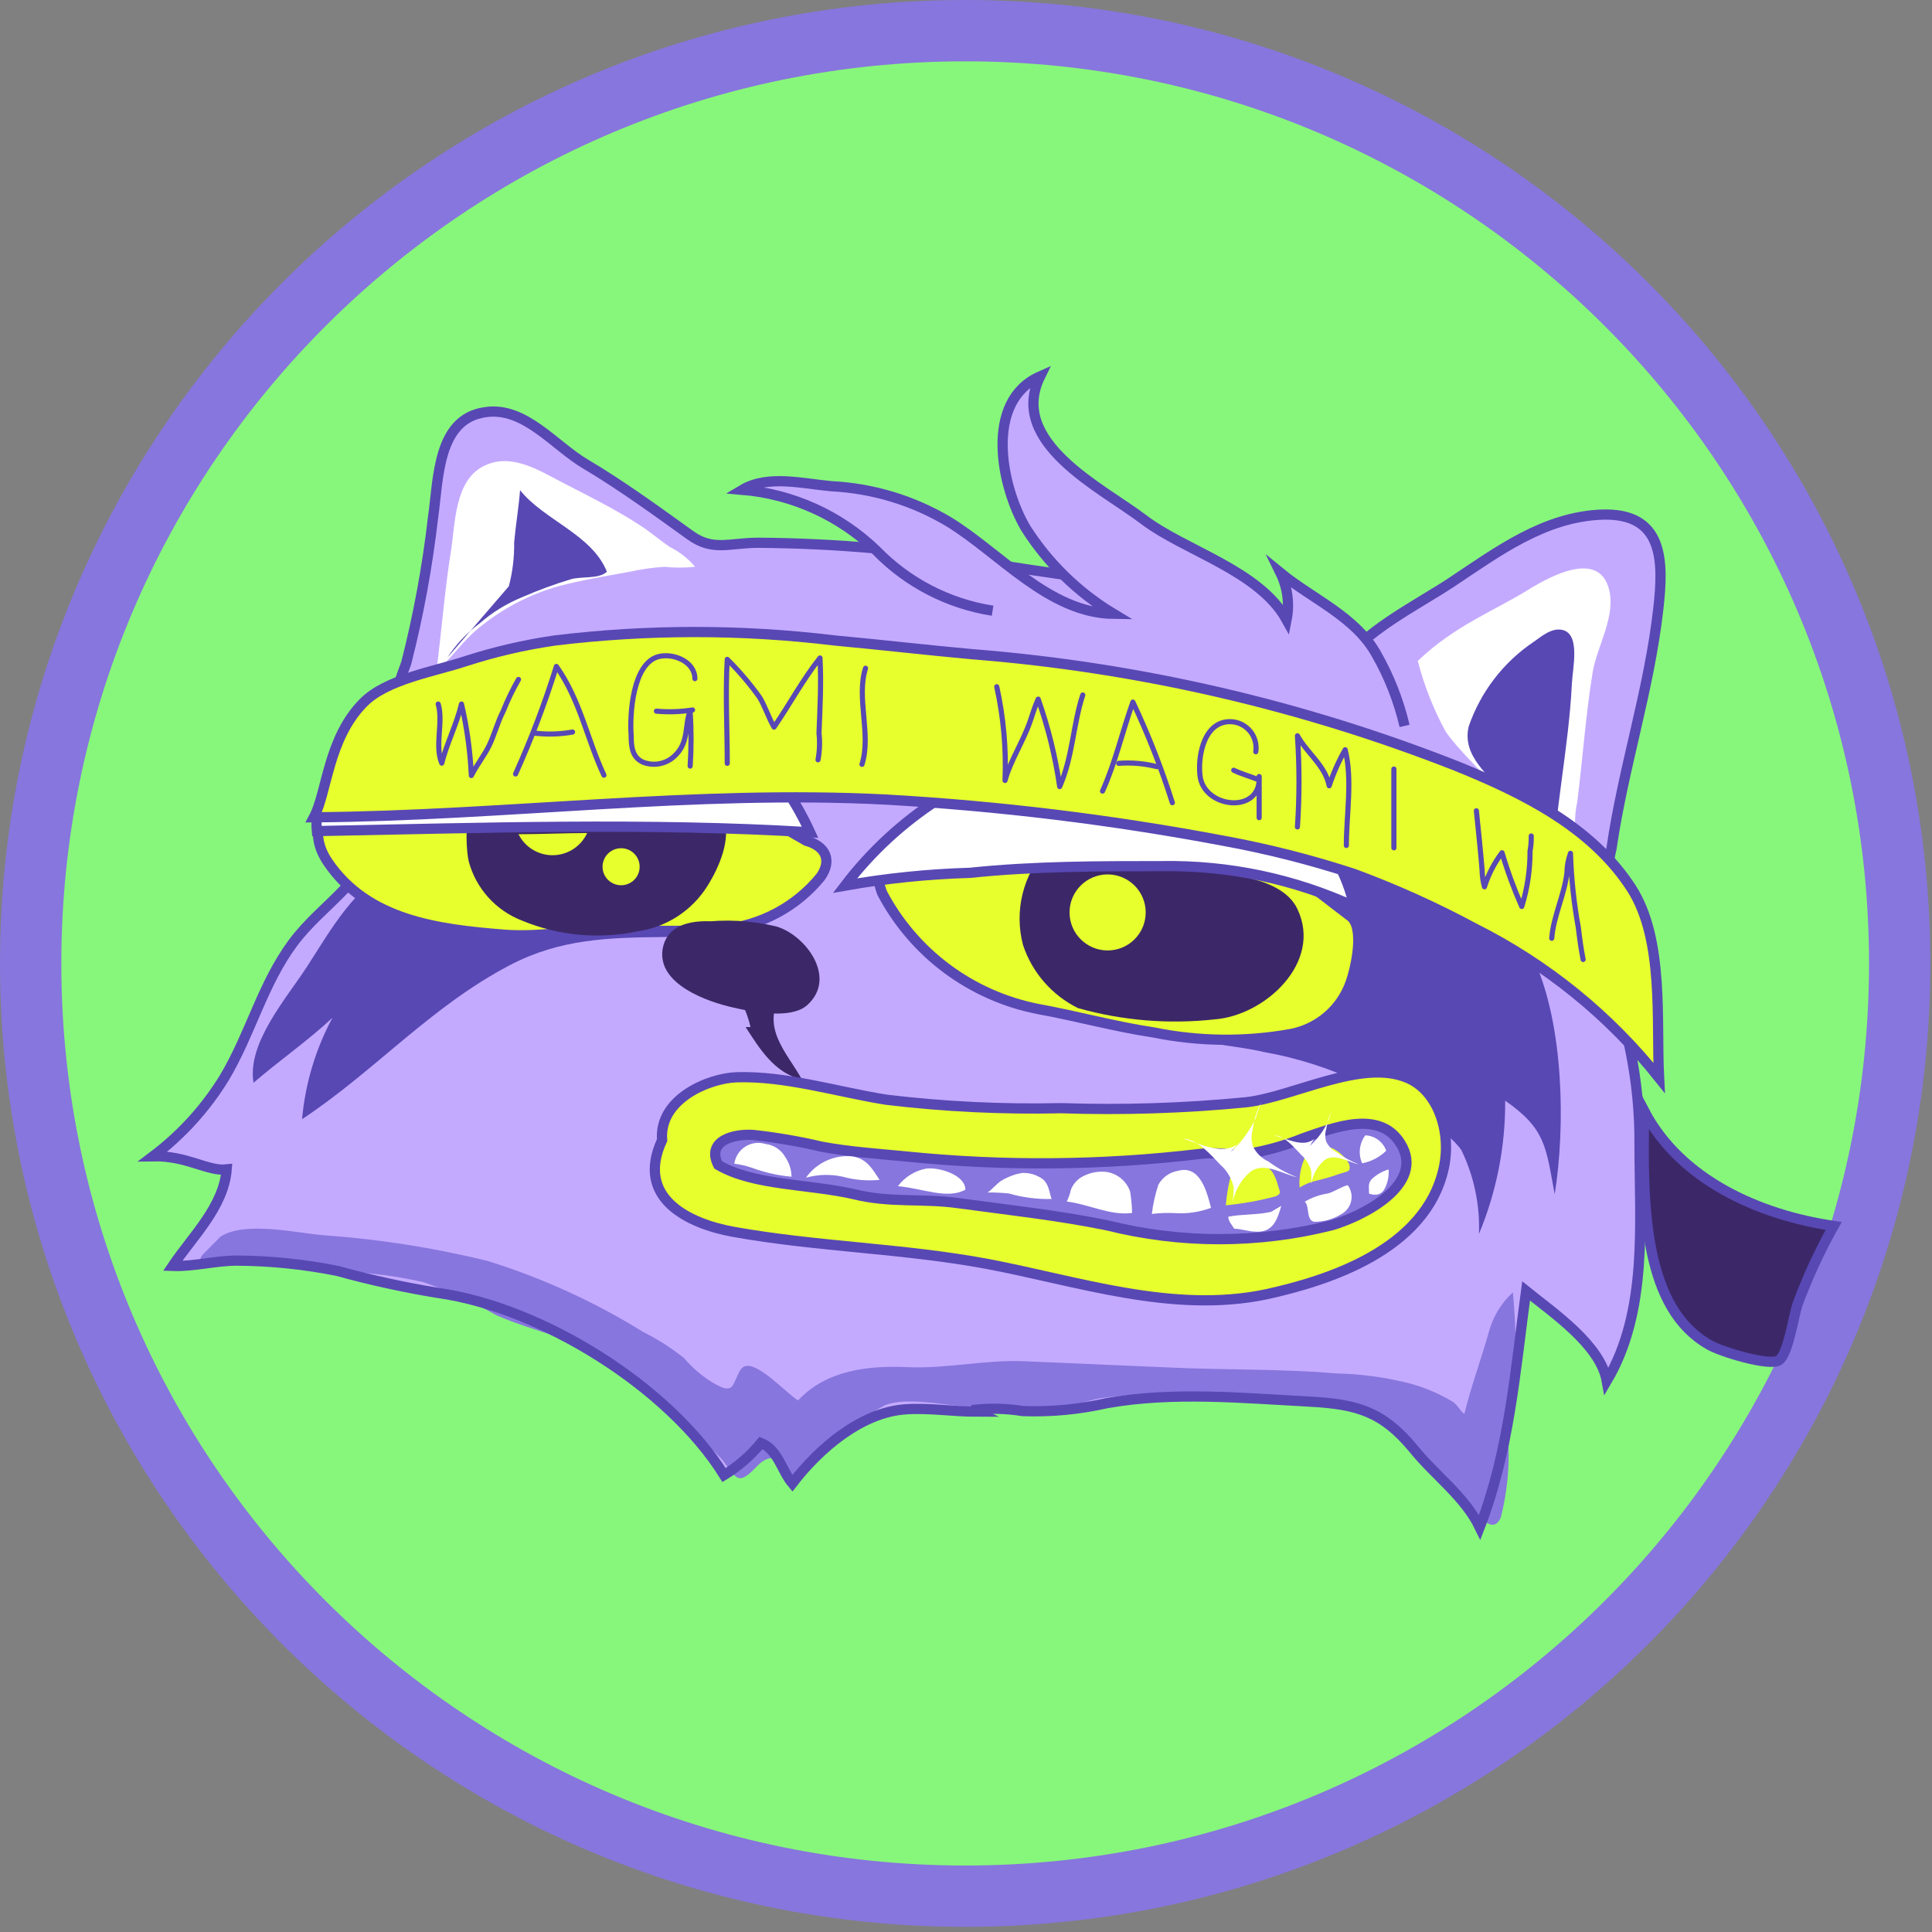 <svg width="189" height="189" viewBox="0 0 189 189" fill="none" xmlns="http://www.w3.org/2000/svg">
<rect x="0" y="0" width="189" height="189" fill="#808080" stroke="none"/>
<g clip-path="url(#clip0_1_9668)">
<path d="M185.839 94.248C185.839 144.638 144.915 185.496 94.42 185.496C43.925 185.496 3 144.638 3 94.248C3 43.858 43.925 3 94.42 3C144.915 3 185.839 43.858 185.839 94.248Z" fill="#87F77B" stroke="#8776DD" stroke-width="6"/>
<path d="M15.035 112.993C17.826 110.883 20.196 108.269 22.022 105.287C24.589 100.991 25.728 96.174 28.681 92.167C31.634 88.159 36.305 86.04 37.25 80.434C37.733 77.583 37.154 74.77 37.598 71.957C38.181 69.512 38.916 67.106 39.798 64.752C40.986 60.069 41.863 55.312 42.423 50.514C42.964 46.777 42.828 40.881 47.518 40.226C51.379 39.629 54.254 43.482 57.343 45.312C60.894 47.412 64.407 49.975 67.572 52.248C69.792 53.828 71.297 53.019 74.192 52.98C81.926 53.039 89.642 53.748 97.257 55.099C105.865 56.525 114.859 57.296 123.178 60.012C125.513 60.764 130.068 62.748 131.303 64.963C133.041 61.842 138.792 58.972 141.919 56.891C146.474 53.866 151.01 50.456 156.684 50.245C162.725 50.033 162.706 54.791 162.185 59.473C161.278 67.391 158.73 75.04 157.61 82.9C157.122 84.895 157.146 86.98 157.679 88.964C158.212 90.947 159.237 92.764 160.66 94.248C159.344 93.866 157.977 93.684 156.607 93.708C159.113 99.436 160.389 105.625 160.351 111.876C160.351 119.582 161.181 128.155 157.147 134.995C156.51 131.469 151.859 128.309 149.253 126.19C148.192 134.031 147.613 141.853 144.698 149.309C143.231 146.304 140.317 144.242 138.194 141.603C135.221 138.019 132.77 137.268 128.08 137.018C121.518 136.671 114.705 136.016 108.2 137.172C105.516 137.774 102.766 138.033 100.017 137.942C98.492 137.696 96.941 137.65 95.404 137.807C95.404 137.807 95.404 137.962 95.404 137.981C93.146 137.981 90.791 137.615 88.475 137.769C84.094 138.058 80.002 141.622 77.396 145.013C76.315 143.741 75.968 141.699 74.327 141.16C73.308 142.4 72.088 143.461 70.718 144.3C65.333 135.669 52.903 127.905 42.693 126.479C39.382 125.937 36.102 125.217 32.869 124.321C29.64 123.677 26.357 123.342 23.064 123.32C20.922 123.223 18.857 123.917 16.772 123.84C18.702 120.969 21.752 118.06 22.061 114.4C20.381 114.496 18.374 112.935 15.035 112.993Z" fill="#C4AAFF"/>
<path d="M42.713 65.6C44.238 64.347 45.261 62.71 46.785 61.477C49.075 59.574 51.738 58.17 54.602 57.354C56.841 56.757 59.196 56.371 61.512 55.947C62.662 55.693 63.83 55.526 65.005 55.447C66 55.552 67.003 55.552 67.997 55.447C67.32 54.645 66.486 53.989 65.546 53.52C64.504 52.826 63.616 52.017 62.477 51.304C60.199 49.821 57.517 48.492 55.123 47.259C52.73 46.026 49.97 44.195 47.229 45.64C44.489 47.085 44.527 51.227 44.141 53.751C43.562 57.296 43.273 60.899 42.713 65.6Z" fill="white"/>
<path d="M138.695 64.657C139.316 67.059 140.23 69.375 141.417 71.554C142.749 73.481 144.717 75.157 146.203 77.026C148.867 80.378 151.164 84.308 153.924 87.429C153.924 87.063 154.097 86.832 154.136 86.504C154.734 86.546 155.328 86.636 155.912 86.774C155.468 85.502 154.869 84.25 154.426 82.921C154.013 81.478 153.967 79.955 154.29 78.49C154.831 74.251 155.12 69.916 155.815 65.697C156.24 63.193 158.17 60.168 157.359 57.49C156.278 53.868 151.685 56.392 149.832 57.49C146.319 59.725 142.42 61.093 138.695 64.657Z" fill="white"/>
<path d="M21.578 120.969C23.99 119.447 28.796 120.584 31.595 120.834C37.009 121.214 42.381 122.052 47.653 123.339C53.026 125.003 58.163 127.347 62.939 130.313C64.361 131.019 65.701 131.878 66.934 132.876C67.758 133.844 68.736 134.671 69.83 135.322C70.37 135.592 70.93 135.977 71.432 135.765C71.933 135.554 72.204 133.839 72.841 133.666C74.114 133.165 76.932 136.305 78.071 136.999C80.812 134.051 84.884 133.569 88.764 133.743C92.643 133.916 96.388 132.991 100.248 133.165L114.511 133.781C119.915 134.032 125.377 133.897 130.762 134.359C133.206 134.41 135.635 134.746 138 135.361C139.473 135.769 140.883 136.378 142.188 137.172C142.594 137.48 142.845 138.02 143.25 138.328C143.906 135.631 144.871 133.049 145.624 130.39C146.014 128.866 146.839 127.487 147.998 126.422C148.474 131.448 148.331 136.515 147.573 141.507C147.648 143.842 147.395 146.177 146.821 148.442C145.971 150.369 144.427 147.922 143.482 146.959C142.536 145.996 141.667 145.032 140.683 144.242C139.293 143.087 138.213 141.699 136.823 140.563C135.81 139.594 134.626 138.823 133.329 138.289C131.126 137.746 128.878 137.404 126.613 137.268C121.898 136.579 117.132 136.302 112.369 136.44C110.74 136.436 109.114 136.558 107.505 136.806C105.806 137.153 104.185 137.885 102.487 138.135C99.65 138.251 96.808 138.057 94.014 137.557C91.871 137.365 88.571 136.69 86.583 137.461C85.106 138.258 83.743 139.25 82.53 140.409C81.321 141.215 80.178 142.117 79.113 143.106C78.6 143.734 77.987 144.274 77.299 144.705C76.604 143.009 75.794 142.008 74.404 143.106C73.979 143.453 73.169 144.512 72.474 144.609C71.779 144.705 71.065 143.202 70.544 142.682C66.162 138.328 61.974 133.377 56.03 131.277C53.578 130.41 50.915 129.697 48.58 128.676C46.305 127.391 43.922 126.308 41.458 125.439C39.495 124.986 37.502 124.677 35.493 124.514C31.942 124.148 28.294 123.667 24.704 123.647C22.984 123.834 21.244 123.703 19.57 123.262C19.617 123.005 19.754 122.773 19.956 122.607" fill="#8776DD"/>
<path d="M14.977 113.11C17.769 111.001 20.139 108.387 21.963 105.403C24.53 101.088 25.669 96.291 28.642 92.264C31.614 88.238 36.246 86.138 37.192 80.531C37.674 77.68 37.192 74.867 37.539 72.054C38.12 69.615 38.855 67.215 39.739 64.868C40.935 60.181 41.812 55.417 42.364 50.611C42.905 46.874 42.77 40.979 47.46 40.324C51.32 39.726 54.215 43.599 57.303 45.41C60.835 47.51 64.348 50.072 67.513 52.346C69.733 53.945 71.258 53.116 74.134 53.097C81.899 53.144 89.647 53.846 97.295 55.197C105.903 56.623 114.897 57.393 123.216 60.11C125.57 60.861 130.106 62.845 131.361 65.061C133.078 61.94 138.83 59.069 141.957 56.989C146.512 53.964 151.047 50.554 156.722 50.342C162.763 50.149 162.763 54.889 162.223 59.57C161.335 67.488 158.787 75.137 157.648 82.998C157.158 84.992 157.181 87.078 157.714 89.062C158.247 91.046 159.273 92.863 160.698 94.345C159.386 93.972 158.028 93.79 156.664 93.805C159.162 99.536 160.431 105.724 160.389 111.973C160.389 119.679 161.238 128.253 157.185 135.092C156.567 131.566 151.916 128.407 149.291 126.288C148.229 134.129 147.651 141.951 144.755 149.407C143.289 146.382 140.355 144.32 138.251 141.7C135.279 138.117 132.808 137.365 128.118 137.115C121.575 136.768 114.762 136.113 108.258 137.269C105.568 137.881 102.811 138.14 100.055 138.04C98.53 137.793 96.979 137.748 95.442 137.905C95.434 137.943 95.439 137.983 95.456 138.018C95.474 138.053 95.503 138.081 95.538 138.098C93.28 138.098 90.925 137.712 88.609 137.866C84.228 138.155 80.117 141.72 77.511 145.11C76.45 143.839 76.102 141.797 74.442 141.161C73.423 142.401 72.203 143.462 70.833 144.301C65.448 135.67 53.019 127.906 42.828 126.48C39.51 125.938 36.224 125.218 32.984 124.322C29.762 123.678 26.485 123.343 23.199 123.321C21.037 123.321 18.972 123.918 16.887 123.841C18.817 120.97 21.886 118.061 22.176 114.401C20.323 114.613 18.316 113.052 14.977 113.11Z" stroke="#5848B4" stroke-miterlimit="10"/>
<path d="M97.102 59.743C92.766 59.064 88.769 56.995 85.715 53.847C82.165 50.428 77.544 48.333 72.629 47.913C75.119 46.43 78.554 47.316 81.353 47.567C85.38 47.77 89.296 48.954 92.76 51.015C97.739 54.021 102.603 59.974 108.934 60.051C105.46 57.958 102.52 55.089 100.345 51.67C97.932 47.586 96.253 39.244 101.754 36.816C98.569 43.309 107.776 47.702 111.848 50.803C115.921 53.905 123.178 55.793 125.861 60.629C126.168 59.076 125.958 57.466 125.262 56.044C128.389 58.606 132.655 60.34 134.681 64.058C135.916 66.235 136.832 68.577 137.403 71.013" fill="#C4AAFF"/>
<path d="M97.102 59.743C92.766 59.064 88.769 56.995 85.715 53.847C82.165 50.428 77.544 48.333 72.629 47.913C75.119 46.43 78.554 47.316 81.353 47.567C85.38 47.77 89.296 48.954 92.76 51.015C97.739 54.021 102.603 59.974 108.934 60.051C105.46 57.958 102.52 55.089 100.345 51.67C97.932 47.586 96.253 39.244 101.754 36.816C98.569 43.309 107.776 47.702 111.848 50.803C115.921 53.905 123.178 55.793 125.861 60.629C126.168 59.076 125.958 57.466 125.262 56.044C128.389 58.606 132.655 60.34 134.681 64.058C135.916 66.235 136.832 68.577 137.403 71.013" stroke="#5848B4" stroke-miterlimit="10"/>
<path d="M111.906 99.97C114.956 102.05 120.051 102.07 123.661 102.917C127.005 103.515 130.251 104.565 133.311 106.038C136.09 107.56 141.244 110.065 142.961 112.512C144.198 115.066 144.788 117.884 144.679 120.719C146.401 116.587 147.274 112.151 147.246 107.676C151.241 110.45 151.222 112.223 152.091 116.827C153.152 110.18 152.959 100.393 150.161 94.113C148.559 90.433 144.158 86.599 141.224 83.883C137.227 80.443 132.269 78.311 127.019 77.775C124.026 77.805 121.112 78.742 118.665 80.463C116.218 82.183 114.352 84.605 113.315 87.408C112.35 89.72 111.926 93.188 110.768 95.115" fill="#5848B4"/>
<path d="M38.968 84.615C34.798 86.541 32.405 90.895 30.05 94.537C28.005 97.696 24.145 102.05 24.801 105.923C27.329 103.745 30.089 101.838 32.521 99.565C30.869 102.638 29.858 106.013 29.549 109.487C36.709 104.747 42.133 98.467 49.873 94.421C54.794 91.839 59.523 91.724 64.888 91.666C69.945 91.666 74.925 88.14 75.195 82.804C75.398 81.432 75.1 80.034 74.356 78.863C73.612 77.692 72.472 76.828 71.142 76.427C65.95 74.635 59.697 75.039 54.35 75.56C49.506 76.003 43.658 76.735 39.701 79.894" fill="#5848B4"/>
<path d="M132.113 89.644C133.522 90.704 132.653 94.653 132.113 96.156C131.665 97.418 130.896 98.542 129.88 99.417C128.865 100.292 127.639 100.888 126.323 101.146C121.85 101.953 117.265 101.9 112.812 100.992C108.952 100.414 105.265 99.374 101.502 98.699C98.28 98.059 95.242 96.708 92.61 94.744C89.979 92.781 87.82 90.255 86.293 87.352C84.942 83.884 87.972 82.227 90.809 81.668C95.605 81.004 100.47 81.004 105.265 81.668L119.644 82.998C124.933 83.576 128.465 86.928 132.113 89.644Z" fill="#E7FF2C" stroke="#5848B4" stroke-miterlimit="10"/>
<path d="M78.864 82.246C80.794 82.785 81.412 84.172 80.273 85.79C79.097 87.231 77.648 88.425 76.008 89.304C74.369 90.184 72.571 90.731 70.719 90.915C67.248 91.117 63.768 91.117 60.297 90.915C56.572 90.915 53.059 91.724 49.276 91.435C42.868 90.915 35.978 90.087 32.079 84.345C28.18 78.604 36.923 74.038 41.517 73.152C45.103 72.719 48.73 72.757 52.306 73.267C56.489 73.399 60.651 73.921 64.736 74.828C69.503 76.157 73.595 79.259 78.864 82.246Z" fill="#E7FF2C" stroke="#5848B4" stroke-miterlimit="10"/>
<path d="M70.873 96.618C72.359 97.023 73.112 99.142 73.421 100.471H72.938C74.328 102.61 75.737 104.96 78.458 105.615C76.914 102.841 74.328 100.51 76.528 97.023C74.664 96.678 72.767 96.542 70.873 96.618Z" fill="#3C2868"/>
<path d="M49.237 75.099C45.377 74.27 45.377 82.304 45.86 84.288C46.214 85.595 46.872 86.799 47.781 87.804C48.69 88.808 49.824 89.584 51.09 90.068C54.656 91.545 58.586 91.907 62.362 91.109C63.761 90.912 65.099 90.412 66.283 89.643C67.467 88.874 68.468 87.855 69.214 86.658C70.353 84.828 71.549 82.111 70.796 79.954C69.619 76.601 64.022 76.1 61.05 75.6C57.156 74.872 53.179 74.703 49.237 75.099Z" fill="#3C2868"/>
<path d="M102.237 83.652C102.237 83.498 102.102 83.324 102.391 83.035C101.25 84.285 100.44 85.8 100.036 87.442C99.631 89.084 99.645 90.801 100.075 92.437C100.517 93.773 101.22 95.008 102.145 96.07C103.069 97.132 104.196 97.999 105.46 98.621C109.806 99.844 114.348 100.217 118.836 99.719C123.719 99.353 129.413 94.171 126.923 88.93C125.417 85.732 119.936 85.52 117.002 85.077C112.351 84.191 107.468 82.804 102.237 83.652Z" fill="#3C2868"/>
<path d="M30.997 81.301C46.998 80.993 63.326 80.453 79.249 81.417C76.278 74.95 71.089 69.757 64.619 66.775C56.59 63.056 46.554 66.312 39.161 70.281C35.598 72.084 32.788 75.086 31.229 78.758C30.992 79.584 30.914 80.446 30.997 81.301Z" fill="white" stroke="#5848B4" stroke-miterlimit="10"/>
<path d="M82.664 86.638C85.193 83.318 88.283 80.463 91.793 78.2C96.07 75.392 101.073 73.886 106.192 73.865C108.276 73.865 110.515 73.865 112.58 73.962C114.773 74.089 116.95 74.412 119.085 74.925C122.517 75.79 125.589 77.711 127.867 80.416C130.185 82.658 131.79 85.533 132.48 88.681C126.606 85.984 120.202 84.635 113.738 84.731C107.466 84.731 101.135 84.731 94.882 85.386C90.784 85.505 86.7 85.923 82.664 86.638Z" fill="white" stroke="#5848B4" stroke-miterlimit="10" stroke-linecap="round"/>
<path d="M78.458 70.474C76.779 69.106 75.563 67.353 73.807 66.043C71.68 64.67 69.366 63.612 66.936 62.902" stroke="#5848B4" stroke-miterlimit="10" stroke-linecap="round"/>
<path d="M101.812 68.585C104.62 68.383 107.439 68.383 110.247 68.585C113.666 68.637 117.08 68.862 120.476 69.26" stroke="#5848B4" stroke-miterlimit="10" stroke-linecap="round"/>
<path d="M50.723 81.61C51.037 82.237 51.523 82.762 52.123 83.125C52.724 83.488 53.415 83.674 54.117 83.662C54.82 83.65 55.504 83.44 56.092 83.056C56.679 82.673 57.147 82.131 57.439 81.494C55.2 81.494 52.962 81.61 50.723 81.61Z" fill="#E7FF2C"/>
<path d="M60.76 86.6C61.762 86.6 62.574 85.79 62.574 84.79C62.574 83.789 61.762 82.978 60.76 82.978C59.758 82.978 58.945 83.789 58.945 84.79C58.945 85.79 59.758 86.6 60.76 86.6Z" fill="#E7FF2C"/>
<path d="M108.354 92.978C110.411 92.978 112.079 91.313 112.079 89.259C112.079 87.206 110.411 85.541 108.354 85.541C106.297 85.541 104.629 87.206 104.629 89.259C104.629 91.313 106.297 92.978 108.354 92.978Z" fill="#E7FF2C"/>
<path d="M151.878 85.888C150.864 82.964 149.327 80.249 147.342 77.873C145.798 75.946 142.98 74.02 143.675 71.072C144.839 67.683 147.083 64.766 150.063 62.769C150.816 62.248 151.82 61.362 152.881 61.632C154.618 62.075 153.846 65.331 153.769 66.911C153.46 73.269 151.993 79.723 151.878 85.888Z" fill="#5848B4"/>
<path d="M43.754 64.348C44.587 63.059 45.646 61.93 46.881 61.015C48.155 59.898 49.611 59.006 51.185 58.376C52.688 57.722 54.228 57.156 55.798 56.681C56.801 56.353 58.596 56.68 59.368 55.929C57.921 52.288 53.231 50.901 50.876 47.953C50.741 49.668 50.451 51.344 50.297 53.059C50.321 54.508 50.146 55.953 49.776 57.355" fill="#5848B4"/>
<path d="M76.393 91.648C73.768 90.704 65.565 88.161 64.812 92.9C64.33 96.31 69.232 98.006 71.722 98.564C73.652 99.008 77.377 99.74 78.96 98.333C81.952 95.655 78.805 91.456 75.93 90.627C73.472 90.037 70.927 89.907 68.422 90.242" fill="#3C2868"/>
<path d="M64.772 111.53C64.444 107.504 69.327 105.481 72.049 105.385C76.893 105.231 81.95 106.83 86.698 107.581C92.378 108.263 98.099 108.54 103.818 108.409C109.852 108.611 115.894 108.417 121.903 107.831C126.593 107.292 133.155 103.554 137.672 105.442C140.663 106.675 142.014 110.702 141.242 114.247C139.486 122.358 129.662 125.344 123.871 126.616C114.684 128.542 105.323 125.286 96.503 123.629C88.281 122.107 79.962 121.972 71.759 120.508C67.281 119.699 62.147 117.175 64.772 111.53Z" fill="#E7FF2C" stroke="#5848B4" stroke-miterlimit="10"/>
<path d="M70.255 113.958C69.058 111.549 71.857 110.894 73.71 111.029C75.938 111.274 78.148 111.653 80.33 112.166C83.071 112.686 85.831 112.859 88.591 113.129C98.183 114.106 107.853 114.022 117.426 112.879C119.028 112.686 120.495 113.014 122.058 112.879C123.93 112.566 125.762 112.05 127.521 111.337C130.416 110.336 134.951 108.505 137.017 111.877C139.526 115.923 133.156 119.044 130.242 119.872C123.045 121.674 115.513 121.674 108.316 119.872C103.51 118.89 98.666 118.369 93.706 117.695C90.27 117.213 87.008 117.695 83.573 116.828C79.114 115.807 73.729 116 70.255 113.958Z" fill="#8776DD" stroke="#5848B4" stroke-miterlimit="10"/>
<path d="M71.838 113.841C71.884 113.5 72.004 113.174 72.189 112.885C72.375 112.596 72.622 112.351 72.912 112.167C73.203 111.983 73.531 111.866 73.872 111.822C74.213 111.778 74.56 111.81 74.888 111.914C75.287 111.959 75.67 112.098 76.005 112.319C76.341 112.54 76.619 112.837 76.817 113.186C77.207 113.754 77.421 114.424 77.435 115.112C76.115 114.998 74.817 114.706 73.575 114.245C73.011 114.051 72.429 113.915 71.838 113.841Z" fill="white"/>
<path d="M78.844 115.209C79.33 114.516 79.987 113.959 80.751 113.591C81.514 113.224 82.359 113.057 83.206 113.109C84.75 113.244 85.348 114.361 86.043 115.421C84.831 115.54 83.608 115.436 82.434 115.112C81.247 114.849 80.014 114.882 78.844 115.209Z" fill="white"/>
<path d="M87.838 116.038C88.507 115.147 89.484 114.535 90.579 114.323C91.814 114.15 94.439 114.92 94.439 116.384C92.663 117.348 90.328 116.269 87.838 116.038Z" fill="white"/>
<path d="M96.602 116.654C97.046 116.404 97.489 115.768 98.03 115.46C98.627 115.112 99.28 114.87 99.96 114.747C100.699 114.707 101.429 114.925 102.025 115.363C102.604 115.864 102.623 116.558 102.874 117.29C101.459 117.33 100.045 117.148 98.686 116.751C97.993 116.682 97.298 116.649 96.602 116.654Z" fill="white"/>
<path d="M104.359 117.541C104.543 117.168 104.68 116.773 104.765 116.366C104.954 115.909 105.268 115.515 105.672 115.229C106.408 114.767 107.276 114.557 108.142 114.632C108.686 114.693 109.201 114.906 109.628 115.247C110.055 115.588 110.376 116.043 110.555 116.559C110.668 117.253 110.732 117.955 110.748 118.658C108.606 118.947 106.618 117.83 104.359 117.541Z" fill="white"/>
<path d="M112.68 118.754C112.795 117.785 113.009 116.83 113.317 115.903C113.512 115.543 113.788 115.232 114.122 114.995C114.457 114.758 114.842 114.601 115.247 114.535C117.408 113.938 118.065 116.597 118.47 118.157C117.361 118.571 116.178 118.749 114.996 118.677C114.223 118.637 113.448 118.662 112.68 118.754Z" fill="white"/>
<path d="M119.916 117.908C119.987 117.045 120.122 116.188 120.321 115.345C120.487 114.941 120.749 114.584 121.086 114.305C121.423 114.026 121.823 113.834 122.251 113.746C122.721 113.664 123.204 113.734 123.631 113.946C124.058 114.157 124.407 114.499 124.625 114.921C124.8 115.265 124.936 115.627 125.031 116C125.185 116.598 125.417 116.732 124.818 117.021C123.213 117.458 121.573 117.754 119.916 117.908Z" fill="#E7FF2C"/>
<path d="M127.135 116.172C127.039 114.925 127.336 113.679 127.984 112.608C128.659 111.741 129.335 111.972 130.3 112.319C130.898 112.531 132.23 113.629 132.018 114.38C132.018 114.631 131.323 114.727 131.072 114.823C130.351 115.082 129.617 115.301 128.872 115.478C128.256 115.604 127.667 115.839 127.135 116.172Z" fill="#E7FF2C"/>
<path d="M133.252 113.802C133.057 113.36 132.983 112.873 133.037 112.393C133.091 111.912 133.272 111.454 133.561 111.066C134.014 111.083 134.451 111.235 134.816 111.503C135.181 111.771 135.456 112.143 135.607 112.569C134.961 113.203 134.142 113.632 133.252 113.802Z" fill="white"/>
<path d="M127.637 117.56C128.335 117.143 129.109 116.868 129.914 116.751C130.59 116.558 131.188 116.096 131.844 115.941C132.01 116.165 132.125 116.422 132.182 116.694C132.238 116.966 132.235 117.247 132.173 117.518C132.111 117.789 131.991 118.043 131.82 118.263C131.65 118.483 131.435 118.664 131.188 118.793C130.399 119.277 129.489 119.53 128.563 119.525C127.733 119.351 128.139 117.964 127.637 117.56Z" fill="white"/>
<path d="M125.339 117.965C124.973 119.275 124.529 120.585 122.888 120.489C122.174 120.489 121.46 120.219 120.746 120.2C120.533 119.872 120.128 119.41 120.167 119.024C121.518 118.755 123.004 118.87 124.355 118.543" fill="white"/>
<path d="M133.93 116.77C133.93 116.231 133.814 115.807 134.142 115.402C134.616 114.932 135.2 114.588 135.841 114.4C135.896 115.068 135.755 115.738 135.435 116.327C135.165 116.809 134.702 117.021 133.93 116.77Z" fill="white"/>
<path d="M128.138 112.107C128.897 111.422 129.508 110.589 129.933 109.66C130.107 109.294 130.146 108.87 130.339 108.523C130.03 109.127 129.828 109.778 129.74 110.45C129.614 110.851 129.614 111.282 129.74 111.683C129.977 112.159 130.363 112.545 130.84 112.781C131.485 113.239 132.186 113.615 132.925 113.899C131.883 113.687 130.57 112.781 129.586 113.475C128.88 114.075 128.414 114.91 128.273 115.825C128.303 115.421 128.303 115.015 128.273 114.611C128.13 113.984 127.792 113.418 127.308 112.993C126.671 112.338 125.668 111.066 124.664 111.066C125.687 111.336 127.54 112.319 128.524 111.432" fill="white"/>
<path d="M120.378 112.724C121.412 111.777 122.251 110.638 122.849 109.371C123 108.848 123.18 108.333 123.389 107.83C122.957 108.647 122.676 109.534 122.559 110.45C122.396 110.997 122.396 111.58 122.559 112.126C122.88 112.787 123.418 113.318 124.084 113.629C124.951 114.265 125.898 114.783 126.902 115.17C125.474 114.862 123.717 113.648 122.366 114.592C121.393 115.404 120.748 116.54 120.552 117.791C120.636 117.249 120.681 116.701 120.687 116.153C120.499 115.293 120.039 114.516 119.375 113.937C118.506 113.032 117.136 111.414 115.746 111.394C117.155 111.78 119.606 113.109 121.073 111.895" fill="white"/>
<path d="M30.707 79.953C49.313 79.818 67.88 77.255 86.68 78.219C97.75 78.845 108.769 80.19 119.665 82.245C123.986 83.033 128.249 84.114 132.422 85.482C136.488 86.979 140.442 88.762 144.254 90.818C151.261 94.328 157.419 99.318 162.3 105.441C162.011 99.873 162.821 91.955 159.617 86.927C155.757 80.916 149.04 77.602 142.594 74.982C127.407 68.99 111.412 65.289 95.133 64C90.655 63.596 86.197 63.076 81.623 62.652C72.552 61.554 63.382 61.554 54.312 62.652C51.325 63.081 48.381 63.764 45.511 64.694C42.423 65.715 37.79 66.447 35.532 68.759C32.077 72.265 32 77.525 30.707 79.953Z" fill="#E7FF2C" stroke="#5848B4" stroke-miterlimit="10"/>
<path d="M160.853 108.697C164.404 115.46 172.125 118.87 179.382 119.929C177.998 122.402 176.811 124.978 175.83 127.636C175.483 128.657 174.942 132.433 174.035 133.069C173.128 133.704 168.245 132.202 167.184 131.546C160.988 128.021 160.583 118.619 160.853 108.697Z" fill="#3C2868" stroke="#5848B4" stroke-miterlimit="10"/>
<path d="M42.867 68.875C43.388 70.628 42.501 72.959 43.215 74.655C43.697 72.728 44.662 70.898 45.145 68.875C45.68 71.172 46.003 73.513 46.11 75.868C46.631 74.828 47.364 73.942 47.866 72.901C48.368 71.861 48.677 70.628 49.236 69.549C49.658 68.488 50.154 67.458 50.723 66.467" stroke="#5848B4" stroke-width="0.5" stroke-linecap="round" stroke-linejoin="round"/>
<path d="M50.434 75.715C51.977 72.292 53.312 68.779 54.429 65.195C56.764 68.509 57.42 72.285 59.08 75.83" stroke="#5848B4" stroke-width="0.5" stroke-linecap="round" stroke-linejoin="round"/>
<path d="M52.363 71.727C53.578 71.865 54.807 71.826 56.011 71.611" stroke="#5848B4" stroke-width="0.5" stroke-linecap="round" stroke-linejoin="round"/>
<path d="M67.978 66.389C67.978 64.732 65.894 63.865 64.427 64.231C61.898 64.886 61.589 69.857 61.744 71.938C61.744 73.036 61.84 74.115 62.941 74.577C63.477 74.778 64.061 74.818 64.621 74.691C65.18 74.564 65.689 74.277 66.087 73.864C67.418 72.554 66.974 70.84 67.515 69.587C67.631 71.371 67.631 73.16 67.515 74.943" stroke="#5848B4" stroke-width="0.5" stroke-linecap="round" stroke-linejoin="round"/>
<path d="M64.215 69.569C65.392 69.677 66.579 69.638 67.747 69.453" stroke="#5848B4" stroke-width="0.5" stroke-linecap="round" stroke-linejoin="round"/>
<path d="M71.144 74.674C71.144 71.284 70.951 67.854 71.144 64.502C72.302 65.651 73.361 66.894 74.31 68.22C74.869 69.145 75.159 70.147 75.719 71.129C77.282 68.856 78.517 66.506 80.216 64.367C80.351 66.814 80.216 69.28 80.119 71.727C80.216 72.594 80.183 73.47 80.023 74.328" stroke="#5848B4" stroke-width="0.5" stroke-linecap="round" stroke-linejoin="round"/>
<path d="M84.324 74.771C85.251 71.862 83.745 68.259 84.672 65.369" stroke="#5848B4" stroke-width="0.5" stroke-linecap="round" stroke-linejoin="round"/>
<path d="M97.508 67.18C98.172 70.189 98.445 73.271 98.318 76.35C98.84 74.424 100.113 72.497 100.77 70.57C101.021 69.838 101.252 69.068 101.561 68.393C102.54 71.169 103.245 74.034 103.665 76.948C104.939 74.038 104.977 70.859 105.923 67.989" stroke="#5848B4" stroke-width="0.5" stroke-linecap="round" stroke-linejoin="round"/>
<path d="M107.854 77.39C109.108 74.615 109.784 71.61 110.826 68.682C112.332 71.873 113.622 75.162 114.686 78.526" stroke="#5848B4" stroke-width="0.5" stroke-linecap="round" stroke-linejoin="round"/>
<path d="M109.436 74.674C110.693 74.579 111.958 74.689 113.18 75.001" stroke="#5848B4" stroke-width="0.5" stroke-linecap="round" stroke-linejoin="round"/>
<path d="M122.85 73.537C122.901 73.195 122.882 72.845 122.794 72.51C122.707 72.174 122.552 71.86 122.339 71.587C122.126 71.313 121.859 71.085 121.556 70.917C121.252 70.749 120.918 70.644 120.572 70.609C117.889 70.378 117.156 73.769 117.388 75.849C117.716 79.105 123.409 79.702 123.178 75.965V79.991" stroke="#5848B4" stroke-width="0.5" stroke-linecap="round" stroke-linejoin="round"/>
<path d="M123.061 76.253C122.289 75.945 121.44 75.714 120.688 75.348" stroke="#5848B4" stroke-width="0.5" stroke-linecap="round" stroke-linejoin="round"/>
<path d="M126.922 80.897C127.125 77.927 127.125 74.947 126.922 71.977C127.868 73.691 129.643 74.886 130.029 76.87C130.435 75.647 130.959 74.467 131.593 73.344C132.326 76.292 131.708 79.683 131.708 82.708" stroke="#5848B4" stroke-width="0.5" stroke-linecap="round" stroke-linejoin="round"/>
<path d="M136.359 82.939V75.232" stroke="#5848B4" stroke-width="0.5" stroke-linecap="round" stroke-linejoin="round"/>
<path d="M144.428 79.316C144.621 81.243 144.833 83.17 144.987 85.096C144.994 85.656 145.072 86.213 145.219 86.753C145.595 85.552 146.176 84.424 146.937 83.42C147.467 85.213 148.112 86.969 148.867 88.68C149.414 86.921 149.687 85.088 149.678 83.247C149.769 82.764 149.807 82.273 149.793 81.782" stroke="#5848B4" stroke-width="0.5" stroke-linecap="round" stroke-linejoin="round"/>
<path d="M151.801 91.782C151.955 89.663 153.036 87.544 153.287 85.405C153.292 84.748 153.41 84.096 153.634 83.478C153.71 85.922 153.968 88.356 154.406 90.761C154.522 91.782 154.677 92.88 154.87 93.863" stroke="#5848B4" stroke-width="0.5" stroke-linecap="round" stroke-linejoin="round"/>
</g>
<defs>
<clipPath id="clip0_1_9668">
<rect width="189" height="189" fill="white"/>
</clipPath>
</defs>
</svg>
